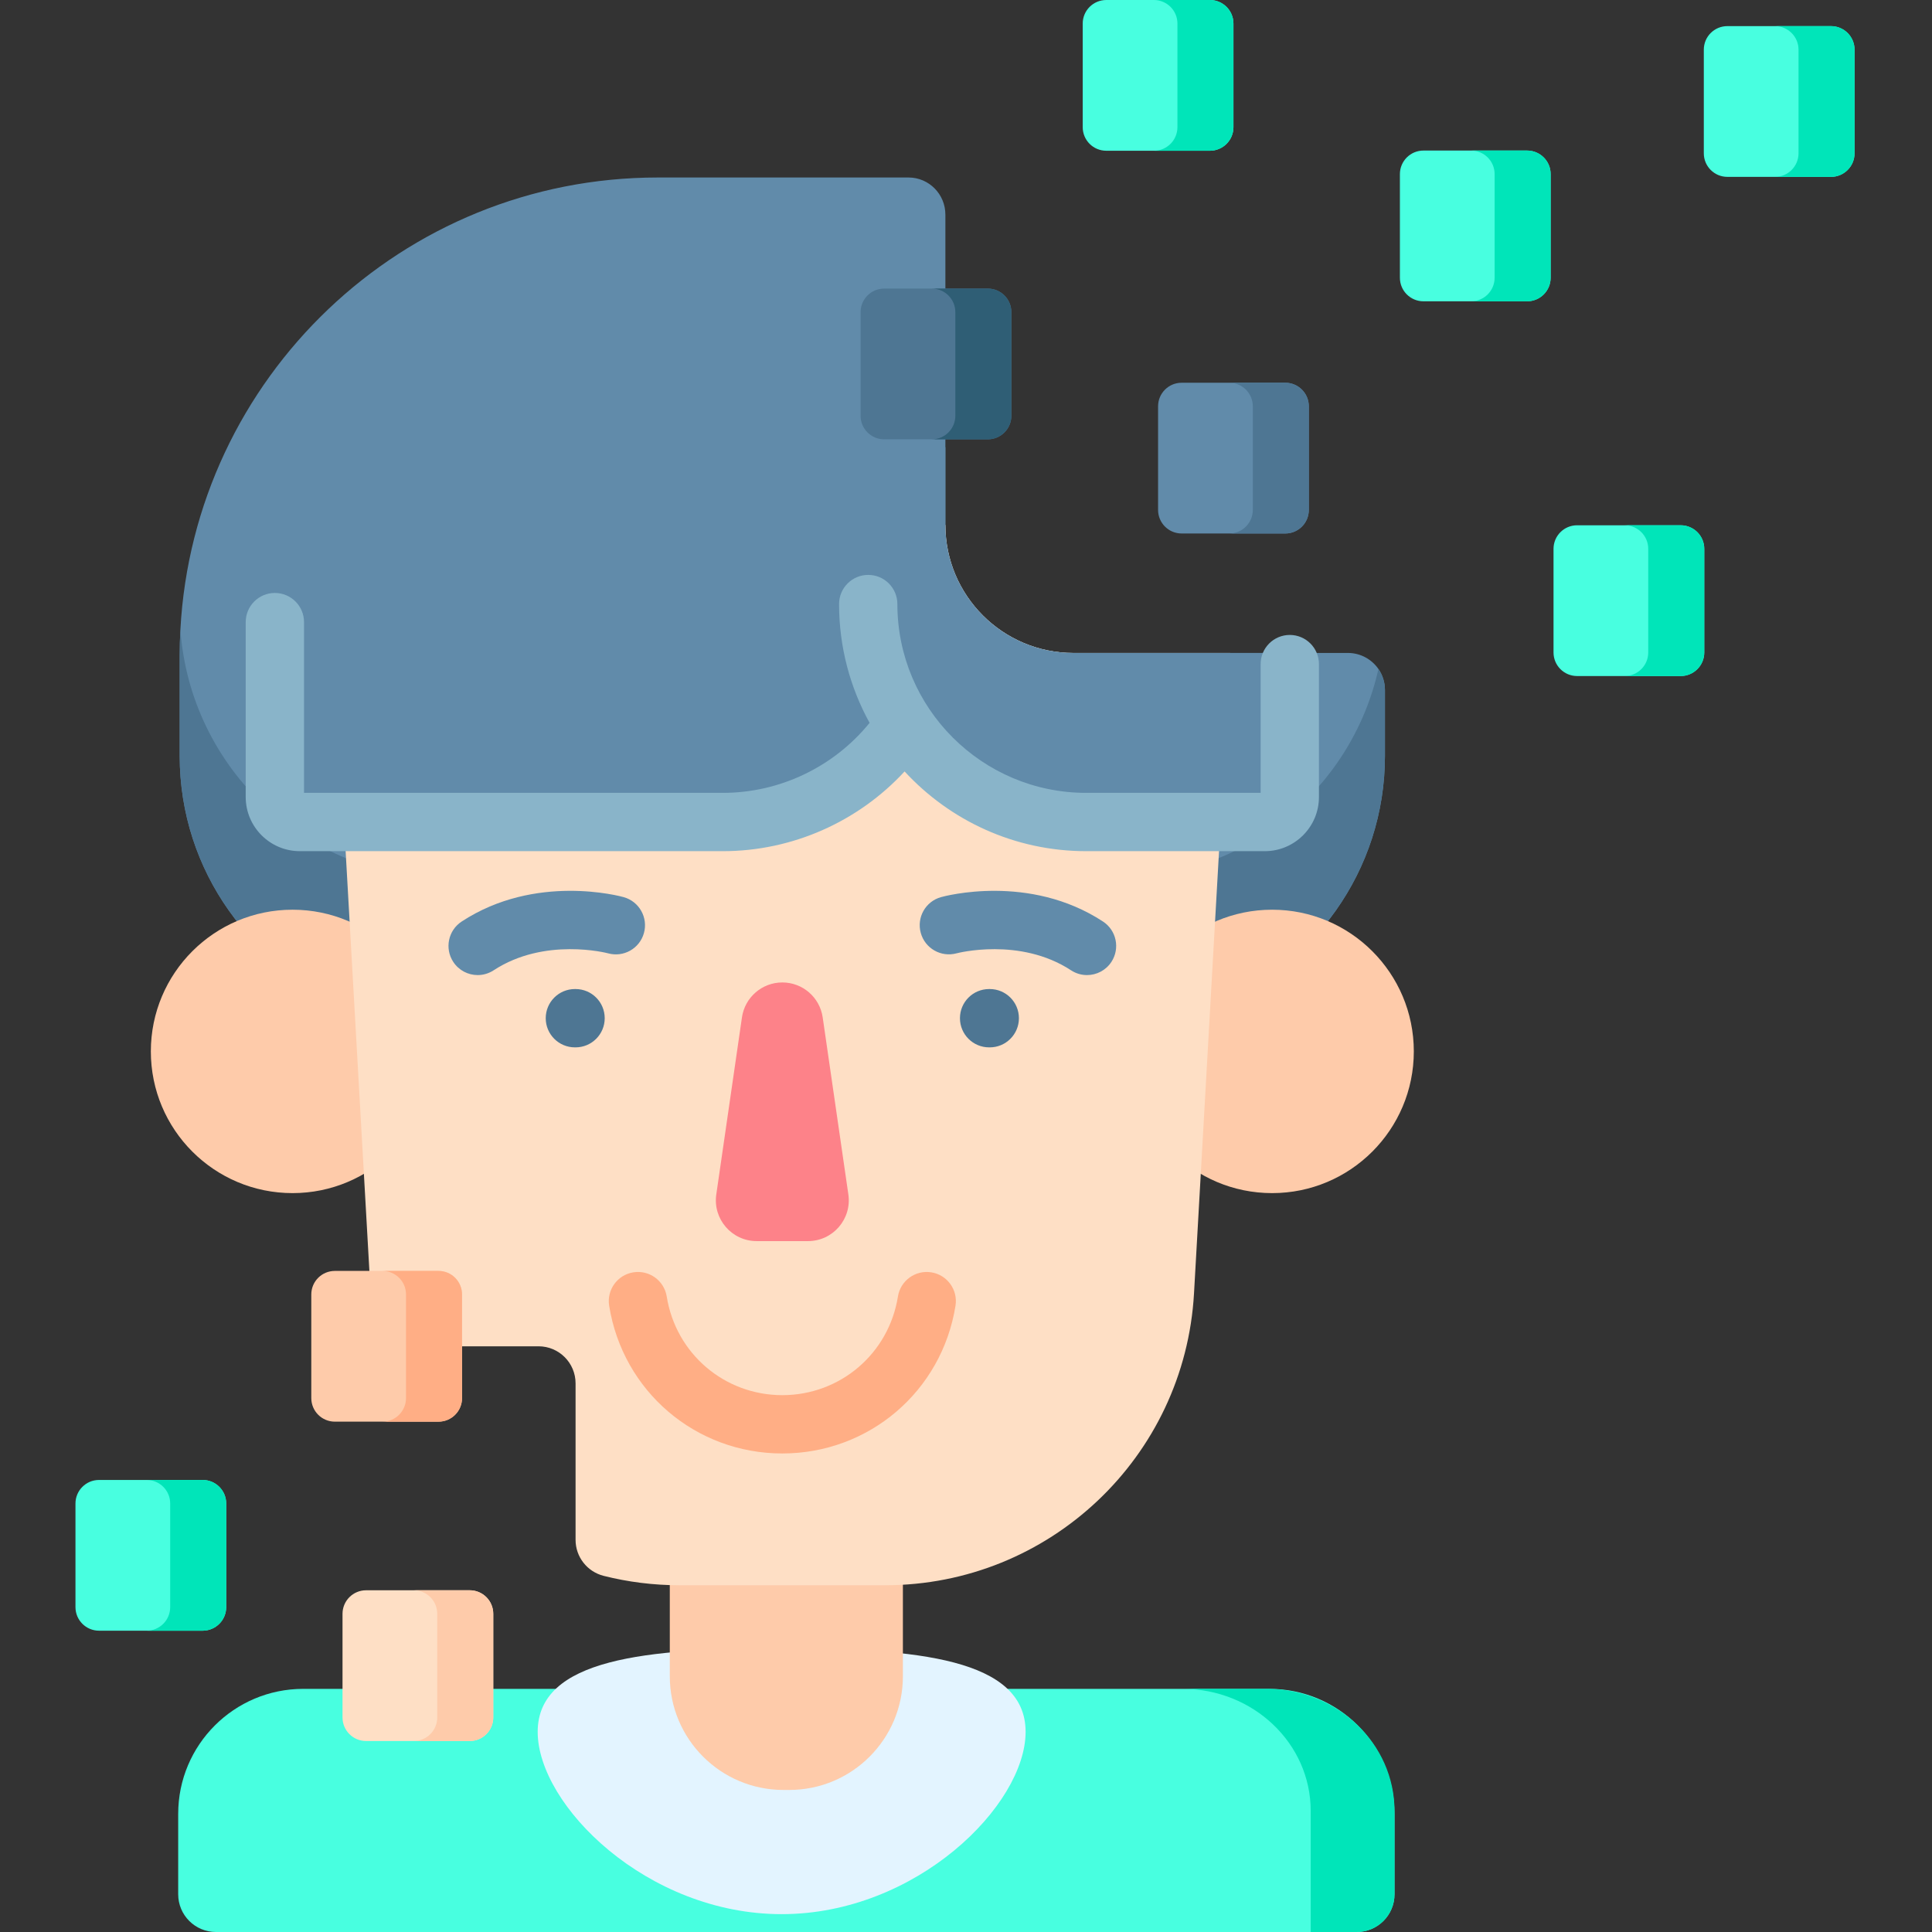 <svg height="512pt" viewBox="-20 0 512 512" width="512pt" xmlns="http://www.w3.org/2000/svg"><rect x="-20" y="0" width="512" height="512" fill="#333333" stroke="none"/><path d="m339.559 512h-302.336c-5.523 0-10-4.477-10-10v-21.301c0-18.297 14.836-33.133 33.137-33.133h256.066c18.297 0 33.133 14.832 33.133 33.133v21.301c0 5.523-4.477 10-10 10zm0 0" fill="#48ffe0"/><path d="m349.559 479.879v22.117c0 5.523-4.477 10-10 10h-12.211v-32.117c0-17.844-15.211-32.316-33.973-32.316h22.211c18.762 0 33.973 14.473 33.973 32.316zm0 0" fill="#00e5b9"/><path d="m251.797 458.961c0 19.449-28.945 48.309-64.652 48.309-35.703 0-64.652-28.859-64.652-48.309 0-19.453 28.949-22.129 64.652-22.129 35.707 0 64.652 2.676 64.652 22.129zm0 0" fill="#e3f4ff"/><path d="m189.156 474.355h-1.527c-16.641 0-30.125-13.488-30.125-30.121v-36.926h61.773v36.926c0 16.637-13.488 30.121-30.121 30.121zm0 0" fill="#fecbaa"/><path d="m347.027 182.867v17.441c0 30.523-19.262 56.555-46.305 66.59-7.695 2.863-16.02 4.422-24.715 4.422h-177.367c-8.684 0-17.02-1.559-24.703-4.422-27.043-10.035-46.316-36.066-46.316-66.59v-26.578c0-2.297.062-4.586.184-6.863 3.574-66.773 58.844-119.828 126.508-119.828h66.496c5.387.02 9.727 4.438 9.727 9.828v82.25c0 18.738 15.195 33.922 33.934 33.922h72.73c3.359 0 6.316 1.68 8.098 4.246 1.094 1.586 1.73 3.512 1.73 5.582zm0 0" fill="#618baa"/><path d="m347.027 182.867v17.441c0 30.523-19.262 56.555-46.305 66.59-7.695 2.863-16.02 4.422-24.715 4.422h-177.367c-8.684 0-17.02-1.559-24.703-4.422-27.043-10.035-46.316-36.066-46.316-66.59v-26.578c0-2.297.062-4.586.184-6.863 2.637 36.82 33.348 65.859 70.848 65.859h177.344c33.871 0 62.215-23.715 69.301-55.441 1.094 1.586 1.73 3.512 1.73 5.582zm0 0" fill="#4e7693"/><path d="m354.676 278.633c0 20.742-16.812 37.555-37.551 37.555-20.742 0-37.555-16.812-37.555-37.555 0-20.738 16.812-37.551 37.555-37.551 20.738 0 37.551 16.812 37.551 37.551zm0 0" fill="#fecbaa"/><path d="m95.082 278.633c0 20.742-16.812 37.555-37.555 37.555-20.738 0-37.551-16.812-37.551-37.555 0-20.738 16.812-37.551 37.551-37.551 20.742 0 37.555 16.812 37.555 37.551zm0 0" fill="#fecbaa"/><path d="m306.031 173.043-2.535 44.809-2.777 49.051-4.293 75.848c-2.457 43.414-38.375 77.355-81.855 77.355h-54.492c-6.926 0-13.656-.863-20.094-2.484-4.375-1.102-7.453-5.027-7.453-9.543v-41.473c0-5.426-4.395-9.824-9.82-9.824h-34.242c-4.941 0-9.145-3.664-9.75-8.562-.223-1.805-.387-3.629-.492-5.469l-4.293-75.848-5.629-99.438c-.875-15.395 11.375-28.352 26.789-28.352h135.441c0 18.738 15.191 33.93 33.934 33.93zm0 0" fill="#fedfc5"/><path d="m132.527 277.562h-.176c-4.266 0-7.727-3.461-7.727-7.727 0-4.27 3.461-7.727 7.727-7.727h.176c4.27 0 7.727 3.457 7.727 7.727 0 4.266-3.457 7.727-7.727 7.727zm0 0" fill="#4e7693"/><path d="m242.301 277.562h-.18c-4.266 0-7.723-3.461-7.723-7.727 0-4.27 3.457-7.727 7.723-7.727h.18c4.266 0 7.723 3.457 7.723 7.727 0 4.266-3.457 7.727-7.723 7.727zm0 0" fill="#4e7693"/><path d="m187.324 385.184c-22.969 0-42.27-16.469-45.891-39.156-.676-4.215 2.195-8.176 6.41-8.848 4.211-.672 8.176 2.195 8.848 6.41 2.418 15.145 15.301 26.141 30.633 26.141s28.219-10.996 30.637-26.141c.672-4.215 4.641-7.078 8.848-6.41 4.215.672 7.086 4.633 6.41 8.848-3.621 22.688-22.922 39.156-45.895 39.156zm0 0" fill="#ffae85"/><path d="m59.465 217.844h112.094c31.902 0 57.762-25.859 57.762-57.762v-41.574h-130.121c-25.602 0-46.355 20.754-46.355 46.355v46.359c0 3.656 2.965 6.621 6.621 6.621zm0 0" fill="#618baa"/><path d="m321.809 173.043v38.176c0 3.66-2.969 6.629-6.629 6.629h-47.332c-31.902 0-57.766-25.859-57.766-57.762v-41.574h20.453v20.602c0 18.738 15.191 33.93 33.93 33.93zm0 0" fill="#618baa"/><path d="m321.809 168.266c-4.27 0-7.727 3.457-7.727 7.723v34.129h-46.23c-27.59 0-50.039-22.445-50.039-50.035 0-4.27-3.457-7.727-7.723-7.727-4.27 0-7.727 3.457-7.727 7.727 0 11.406 2.938 22.137 8.086 31.484-9.469 11.668-23.785 18.551-38.891 18.551h-110.988v-45.254c0-4.266-3.461-7.723-7.727-7.723s-7.727 3.457-7.727 7.723v46.359c0 7.91 6.438 14.348 14.352 14.348h112.09c18.371 0 35.844-7.777 48.168-21.129 11.977 12.98 29.113 21.129 48.125 21.129h47.336c7.91 0 14.348-6.438 14.348-14.348v-35.234c0-4.266-3.461-7.723-7.727-7.723zm0 0" fill="#89b4c9"/><path d="m194.125 328.906h-13.602c-6.586 0-11.641-5.84-10.699-12.359l6.801-46.926c.77-5.316 5.328-9.262 10.699-9.262 5.371 0 9.93 3.945 10.699 9.262l6.801 46.926c.945 6.52-4.109 12.359-10.699 12.359zm0 0" fill="#fd8289"/><path d="m268.062 258.406c-1.449 0-2.918-.41-4.223-1.266-13.582-8.895-30.176-4.543-30.34-4.5-4.109 1.113-8.355-1.297-9.484-5.398-1.133-4.098 1.246-8.336 5.34-9.488.945-.266 23.383-6.355 42.949 6.461 3.57 2.336 4.566 7.129 2.23 10.695-1.484 2.266-3.953 3.496-6.473 3.496zm0 0" fill="#618baa"/><path d="m106.59 258.406c-2.52 0-4.988-1.23-6.473-3.496-2.336-3.566-1.34-8.359 2.23-10.695 19.566-12.816 42.004-6.727 42.949-6.461 4.105 1.156 6.504 5.422 5.348 9.527-1.148 4.102-5.398 6.496-9.496 5.359-.316-.086-16.816-4.355-30.332 4.5-1.309.855-2.777 1.266-4.227 1.266zm0 0" fill="#618baa"/><path d="m241.777 116.426h-27.469c-3.445 0-6.242-2.793-6.242-6.242v-27.465c0-3.449 2.797-6.242 6.242-6.242h27.469c3.445 0 6.242 2.793 6.242 6.242v27.465c0 3.449-2.797 6.242-6.242 6.242zm0 0" fill="#4e7693"/><path d="m248.016 82.715v27.469c0 3.445-2.789 6.246-6.238 6.246h-14.855c3.449 0 6.25-2.801 6.25-6.246v-27.469c0-3.449-2.801-6.238-6.25-6.238h14.855c3.449 0 6.238 2.789 6.238 6.238zm0 0" fill="#2f5e75"/><path d="m320.609 141.379h-27.465c-3.445 0-6.242-2.793-6.242-6.242v-27.465c0-3.449 2.797-6.242 6.242-6.242h27.465c3.449 0 6.242 2.793 6.242 6.242v27.465c0 3.449-2.793 6.242-6.242 6.242zm0 0" fill="#618baa"/><path d="m326.852 107.668v27.465c0 3.449-2.793 6.25-6.238 6.25h-14.855c3.449 0 6.25-2.801 6.25-6.25v-27.465c0-3.449-2.801-6.238-6.25-6.238h14.855c3.445 0 6.238 2.789 6.238 6.238zm0 0" fill="#4e7693"/><path d="m300.637 39.949h-27.465c-3.449 0-6.242-2.793-6.242-6.242v-27.465c0-3.445 2.793-6.242 6.242-6.242h27.465c3.449 0 6.242 2.797 6.242 6.242v27.465c0 3.449-2.797 6.242-6.242 6.242zm0 0" fill="#48ffe0"/><path d="m306.875 6.238v27.469c0 3.445-2.789 6.246-6.238 6.246h-14.855c3.449 0 6.25-2.801 6.25-6.246v-27.469c0-3.449-2.801-6.238-6.25-6.238h14.855c3.449 0 6.238 2.789 6.238 6.238zm0 0" fill="#00e5b9"/><path d="m384.695 79.848h-27.465c-3.449 0-6.242-2.797-6.242-6.242v-27.465c0-3.449 2.793-6.242 6.242-6.242h27.465c3.449 0 6.242 2.793 6.242 6.242v27.465c0 3.445-2.793 6.242-6.242 6.242zm0 0" fill="#48ffe0"/><path d="m390.934 46.137v27.465c0 3.449-2.789 6.25-6.238 6.25h-14.852c3.445 0 6.246-2.801 6.246-6.25v-27.465c0-3.449-2.801-6.238-6.246-6.238h14.852c3.449 0 6.238 2.789 6.238 6.238zm0 0" fill="#00e5b9"/><path d="m465.234 46.871h-27.465c-3.449 0-6.242-2.797-6.242-6.242v-27.469c0-3.445 2.793-6.238 6.242-6.238h27.465c3.449 0 6.242 2.793 6.242 6.238v27.469c0 3.445-2.793 6.242-6.242 6.242zm0 0" fill="#48ffe0"/><path d="m471.473 13.16v27.465c0 3.449-2.789 6.25-6.238 6.25h-14.852c3.445 0 6.246-2.801 6.246-6.25v-27.465c0-3.449-2.801-6.238-6.246-6.238h14.852c3.449 0 6.238 2.789 6.238 6.238zm0 0" fill="#00e5b9"/><path d="m425.406 179.156h-27.465c-3.449 0-6.242-2.797-6.242-6.242v-27.469c0-3.445 2.793-6.242 6.242-6.242h27.465c3.445 0 6.242 2.797 6.242 6.242v27.469c0 3.445-2.797 6.242-6.242 6.242zm0 0" fill="#48ffe0"/><path d="m431.645 145.441v27.469c0 3.449-2.789 6.246-6.238 6.246h-14.852c3.445 0 6.246-2.797 6.246-6.246v-27.469c0-3.445-2.801-6.238-6.246-6.238h14.852c3.449 0 6.238 2.793 6.238 6.238zm0 0" fill="#00e5b9"/><path d="m33.707 432.152h-27.465c-3.445 0-6.242-2.793-6.242-6.242v-27.465c0-3.449 2.797-6.242 6.242-6.242h27.465c3.449 0 6.242 2.793 6.242 6.242v27.465c0 3.449-2.793 6.242-6.242 6.242zm0 0" fill="#48ffe0"/><path d="m39.945 398.441v27.465c0 3.449-2.789 6.25-6.234 6.25h-14.855c3.449 0 6.246-2.801 6.246-6.25v-27.465c0-3.449-2.797-6.238-6.246-6.238h14.855c3.445 0 6.234 2.789 6.234 6.238zm0 0" fill="#00e5b9"/><path d="m96.203 376.754h-27.465c-3.449 0-6.242-2.793-6.242-6.242v-27.465c0-3.449 2.793-6.242 6.242-6.242h27.465c3.449 0 6.242 2.793 6.242 6.242v27.465c0 3.449-2.793 6.242-6.242 6.242zm0 0" fill="#fecbaa"/><path d="m102.441 343.043v27.465c0 3.449-2.789 6.25-6.238 6.25h-14.852c3.449 0 6.246-2.801 6.246-6.25v-27.465c0-3.449-2.797-6.238-6.246-6.238h14.852c3.449 0 6.238 2.789 6.238 6.238zm0 0" fill="#ffae85"/><path d="m104.477 461.387h-27.465c-3.445 0-6.242-2.797-6.242-6.242v-27.465c0-3.449 2.797-6.242 6.242-6.242h27.465c3.449 0 6.242 2.793 6.242 6.242v27.465c0 3.445-2.793 6.242-6.242 6.242zm0 0" fill="#fedfc5"/><path d="m110.719 427.676v27.465c0 3.449-2.793 6.25-6.238 6.25h-14.855c3.449 0 6.246-2.801 6.246-6.25v-27.465c0-3.449-2.797-6.238-6.246-6.238h14.855c3.445 0 6.238 2.789 6.238 6.238zm0 0" fill="#fecbaa"/></svg>